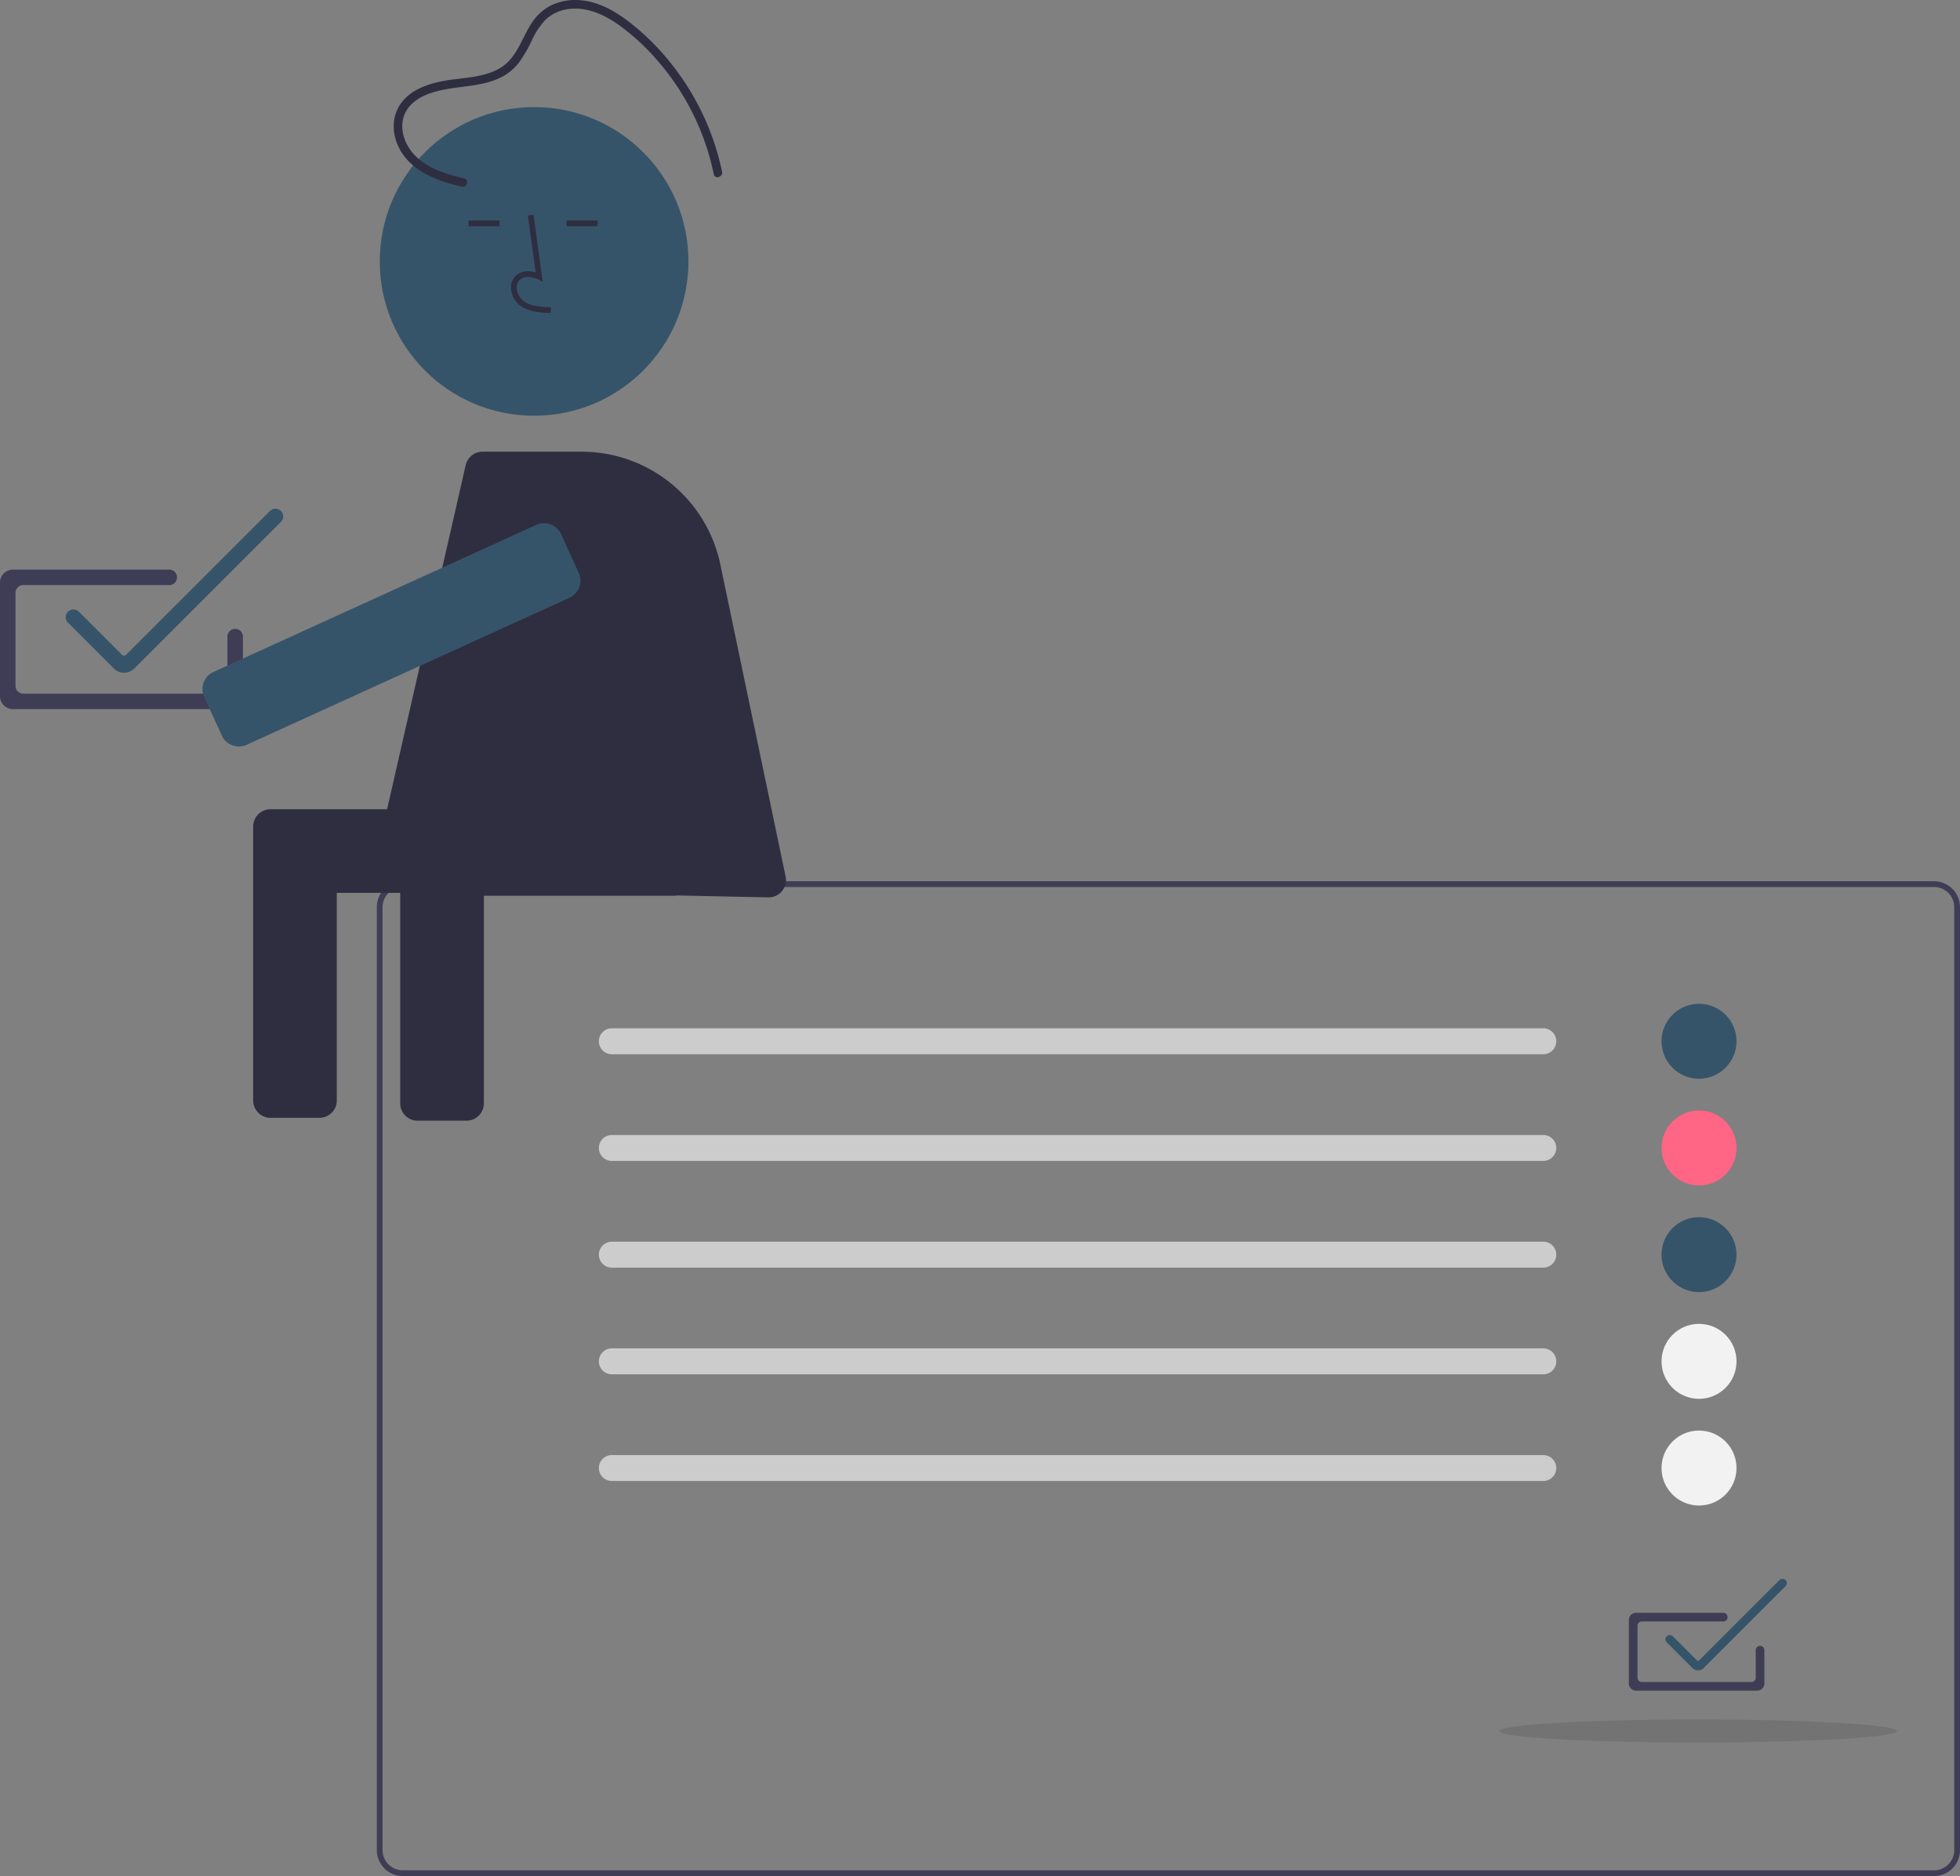 <svg xmlns="http://www.w3.org/2000/svg" data-name="Layer 1" width="679.666" height="650.599" viewBox="0 0 679.666 650.599" xmlns:xlink="http://www.w3.org/1999/xlink"><rect x="0" y="0" width="679.666" height="650.599" fill="#808080" stroke="none"/><path d="M930.833,775.3h-531a9.01,9.01,0,0,1-9-9v-327a9.01,9.01,0,0,1,9-9h531a9.01,9.01,0,0,1,9,9v327A9.01,9.01,0,0,1,930.833,775.3Zm-531-343a7.008,7.008,0,0,0-7,7v327a7.008,7.008,0,0,0,7,7h531a7.008,7.008,0,0,0,7-7v-327a7.008,7.008,0,0,0-7-7Z" transform="translate(-260.167 -124.7)" fill="#3f3d56"/><path d="M869.5,711h-42a2.503,2.503,0,0,1-2.5-2.5v-22a2.503,2.503,0,0,1,2.5-2.5h30.25a1.5,1.5,0,0,1,0,3H829.5a1.502,1.502,0,0,0-1.5,1.5v18a1.502,1.502,0,0,0,1.5,1.5h38a1.502,1.502,0,0,0,1.5-1.5v-9.535a1.5,1.5,0,0,1,3,0V708.5A2.503,2.503,0,0,1,869.5,711Z" transform="translate(-260.167 -124.7)" fill="#3f3d56"/><path d="M795.333,490.3h-323a4.5,4.5,0,0,1,0-9h323a4.5,4.5,0,0,1,0,9Z" transform="translate(-260.167 -124.7)" fill="#ccc"/><path d="M795.333,527.3h-323a4.5,4.5,0,0,1,0-9h323a4.5,4.5,0,0,1,0,9Z" transform="translate(-260.167 -124.7)" fill="#ccc"/><path d="M795.333,564.3h-323a4.5,4.5,0,0,1,0-9h323a4.5,4.5,0,0,1,0,9Z" transform="translate(-260.167 -124.7)" fill="#ccc"/><path d="M795.333,601.3h-323a4.5,4.5,0,0,1,0-9h323a4.5,4.5,0,0,1,0,9Z" transform="translate(-260.167 -124.7)" fill="#ccc"/><path d="M795.333,638.3h-323a4.5,4.5,0,0,1,0-9h323a4.5,4.5,0,0,1,0,9Z" transform="translate(-260.167 -124.7)" fill="#ccc"/><circle cx="589.166" cy="361.099" r="13" fill="#365469"/><circle cx="589.166" cy="398.099" r="13" fill="#ff6584"/><circle cx="589.166" cy="435.099" r="13" fill="#365469"/><circle cx="589.166" cy="472.099" r="13" fill="#f2f2f2"/><circle cx="589.166" cy="509.099" r="13" fill="#f2f2f2"/><path d="M849,703.957a2.797,2.797,0,0,1-1.984-.82l-8.87-8.869a1.501,1.501,0,0,1,0-2.121,1.537,1.537,0,0,1,2.122,0l8.378,8.379a.51.51,0,0,0,.707,0l27.88-27.879a1.536,1.536,0,0,1,2.121,0,1.5,1.5,0,0,1-0,2.121l-28.369,28.369A2.798,2.798,0,0,1,849,703.957Z" transform="translate(-260.167 -124.7)" fill="#365469"/><ellipse cx="588.833" cy="600.299" rx="69" ry="4" opacity="0.1" style="isolation:isolate"/><path d="M339.92,370.621H264.648a4.485,4.485,0,0,1-4.481-4.48V326.713a4.485,4.485,0,0,1,4.481-4.48h54.214a2.688,2.688,0,1,1,0,5.377H268.232a2.691,2.691,0,0,0-2.688,2.688v32.26a2.691,2.691,0,0,0,2.688,2.688h68.104a2.691,2.691,0,0,0,2.688-2.688V345.468a2.688,2.688,0,0,1,5.377,0v20.673A4.485,4.485,0,0,1,339.92,370.621Z" transform="translate(-260.167 -124.7)" fill="#3f3d56"/><path d="M303.18,357.999a5.012,5.012,0,0,1-3.556-1.47l-15.896-15.895a2.689,2.689,0,0,1,0-3.801,2.754,2.754,0,0,1,3.802,0l15.016,15.017a.914.914,0,0,0,1.266,0l49.966-49.965a2.753,2.753,0,0,1,3.801,0,2.688,2.688,0,0,1-.001,3.801l-50.843,50.843A5.015,5.015,0,0,1,303.18,357.999Z" transform="translate(-260.167 -124.7)" fill="#365469"/><rect x="398.956" y="406.338" width="99" height="29" rx="4" transform="translate(636.744 716.976) rotate(-180)" fill="#2f2e41"/><path d="M491.956,405.338h-138a6,6,0,0,0-6,6v95a6,6,0,0,0,6,6h17a6,6,0,0,0,6-6v-72h22v73a6,6,0,0,0,6,6h17a6,6,0,0,0,6-6v-73h64a6,6,0,0,0,6-6v-17A6,6,0,0,0,491.956,405.338Z" transform="translate(-260.167 -124.7)" fill="#2f2e41"/><path d="M526.595,435.898l-131.152-2.761a6,6,0,0,1-5.723-7.335L421.652,286.002a6,6,0,0,1,5.849-4.664h34.341A49.155,49.155,0,0,1,509.956,320.43l22.638,108.241A6,6,0,0,1,526.595,435.898Z" transform="translate(-260.167 -124.7)" fill="#2f2e41"/><circle cx="185.208" cy="90.654" r="53.519" fill="#365469"/><path d="M421.095,186.538c-6.247-1.473-12.991-3.456-17.446-8.374-3.793-4.187-5.572-10.648-2.211-15.612,3.069-4.532,9.123-6.195,14.218-7.045,5.922-.988,12.008-1.132,17.566-3.653a18.174,18.174,0,0,0,6.932-5.5,47.272,47.272,0,0,0,4.386-7.548,27.527,27.527,0,0,1,4.602-7.069,13.932,13.932,0,0,1,7.894-3.854c6.705-1.019,13.07,2.079,18.345,5.927a79.663,79.663,0,0,1,13.805,13.1,86.633,86.633,0,0,1,18.476,38.152c.39,1.89,3.282,1.09,2.893-.798a89.462,89.462,0,0,0-16.869-36.524A86.528,86.528,0,0,0,479.579,133.285c-5.436-4.379-11.713-8.196-18.863-8.557a19.437,19.437,0,0,0-9.589,1.904,17.446,17.446,0,0,0-6.682,6.223c-3.369,5.109-4.994,11.712-10.429,15.168-5.505,3.501-12.398,3.535-18.643,4.509-5.555.866-11.739,2.696-15.499,7.157-4.159,4.934-4.003,11.658-.896,17.1,3.452,6.047,9.866,9.346,16.306,11.314,1.654.505,3.33.931,5.013,1.328,1.878.443,2.679-2.449.798-2.893Z" transform="translate(-260.167 -124.7)" fill="#2f2e41"/><path d="M451.158,233.223c-3.307-.093-7.422-.208-10.59-2.522a8.132,8.132,0,0,1-3.2-6.073,5.471,5.471,0,0,1,1.86-4.492c1.655-1.399,4.072-1.729,6.678-.961L443.207,199.448l1.981-.271,3.173,23.19-1.655-.759c-1.919-.881-4.552-1.327-6.188.055a3.513,3.513,0,0,0-1.153,2.895,6.147,6.147,0,0,0,2.381,4.528c2.465,1.801,5.746,2.034,9.466,2.138Z" transform="translate(-260.167 -124.7)" fill="#2f2e41"/><rect x="162.469" y="76.449" width="10.771" height="2" fill="#2f2e41"/><rect x="196.469" y="76.449" width="10.771" height="2" fill="#2f2e41"/><path d="M343.005,383.572a6.508,6.508,0,0,1-5.925-3.805l-6.119-13.432a6.5,6.5,0,0,1,3.221-8.609l111.945-50.999a6.508,6.508,0,0,1,8.61,3.221l6.119,13.432a6.509,6.509,0,0,1-3.22,8.61l-111.945,50.998A6.468,6.468,0,0,1,343.005,383.572Z" transform="translate(-260.167 -124.7)" fill="#365469"/></svg>